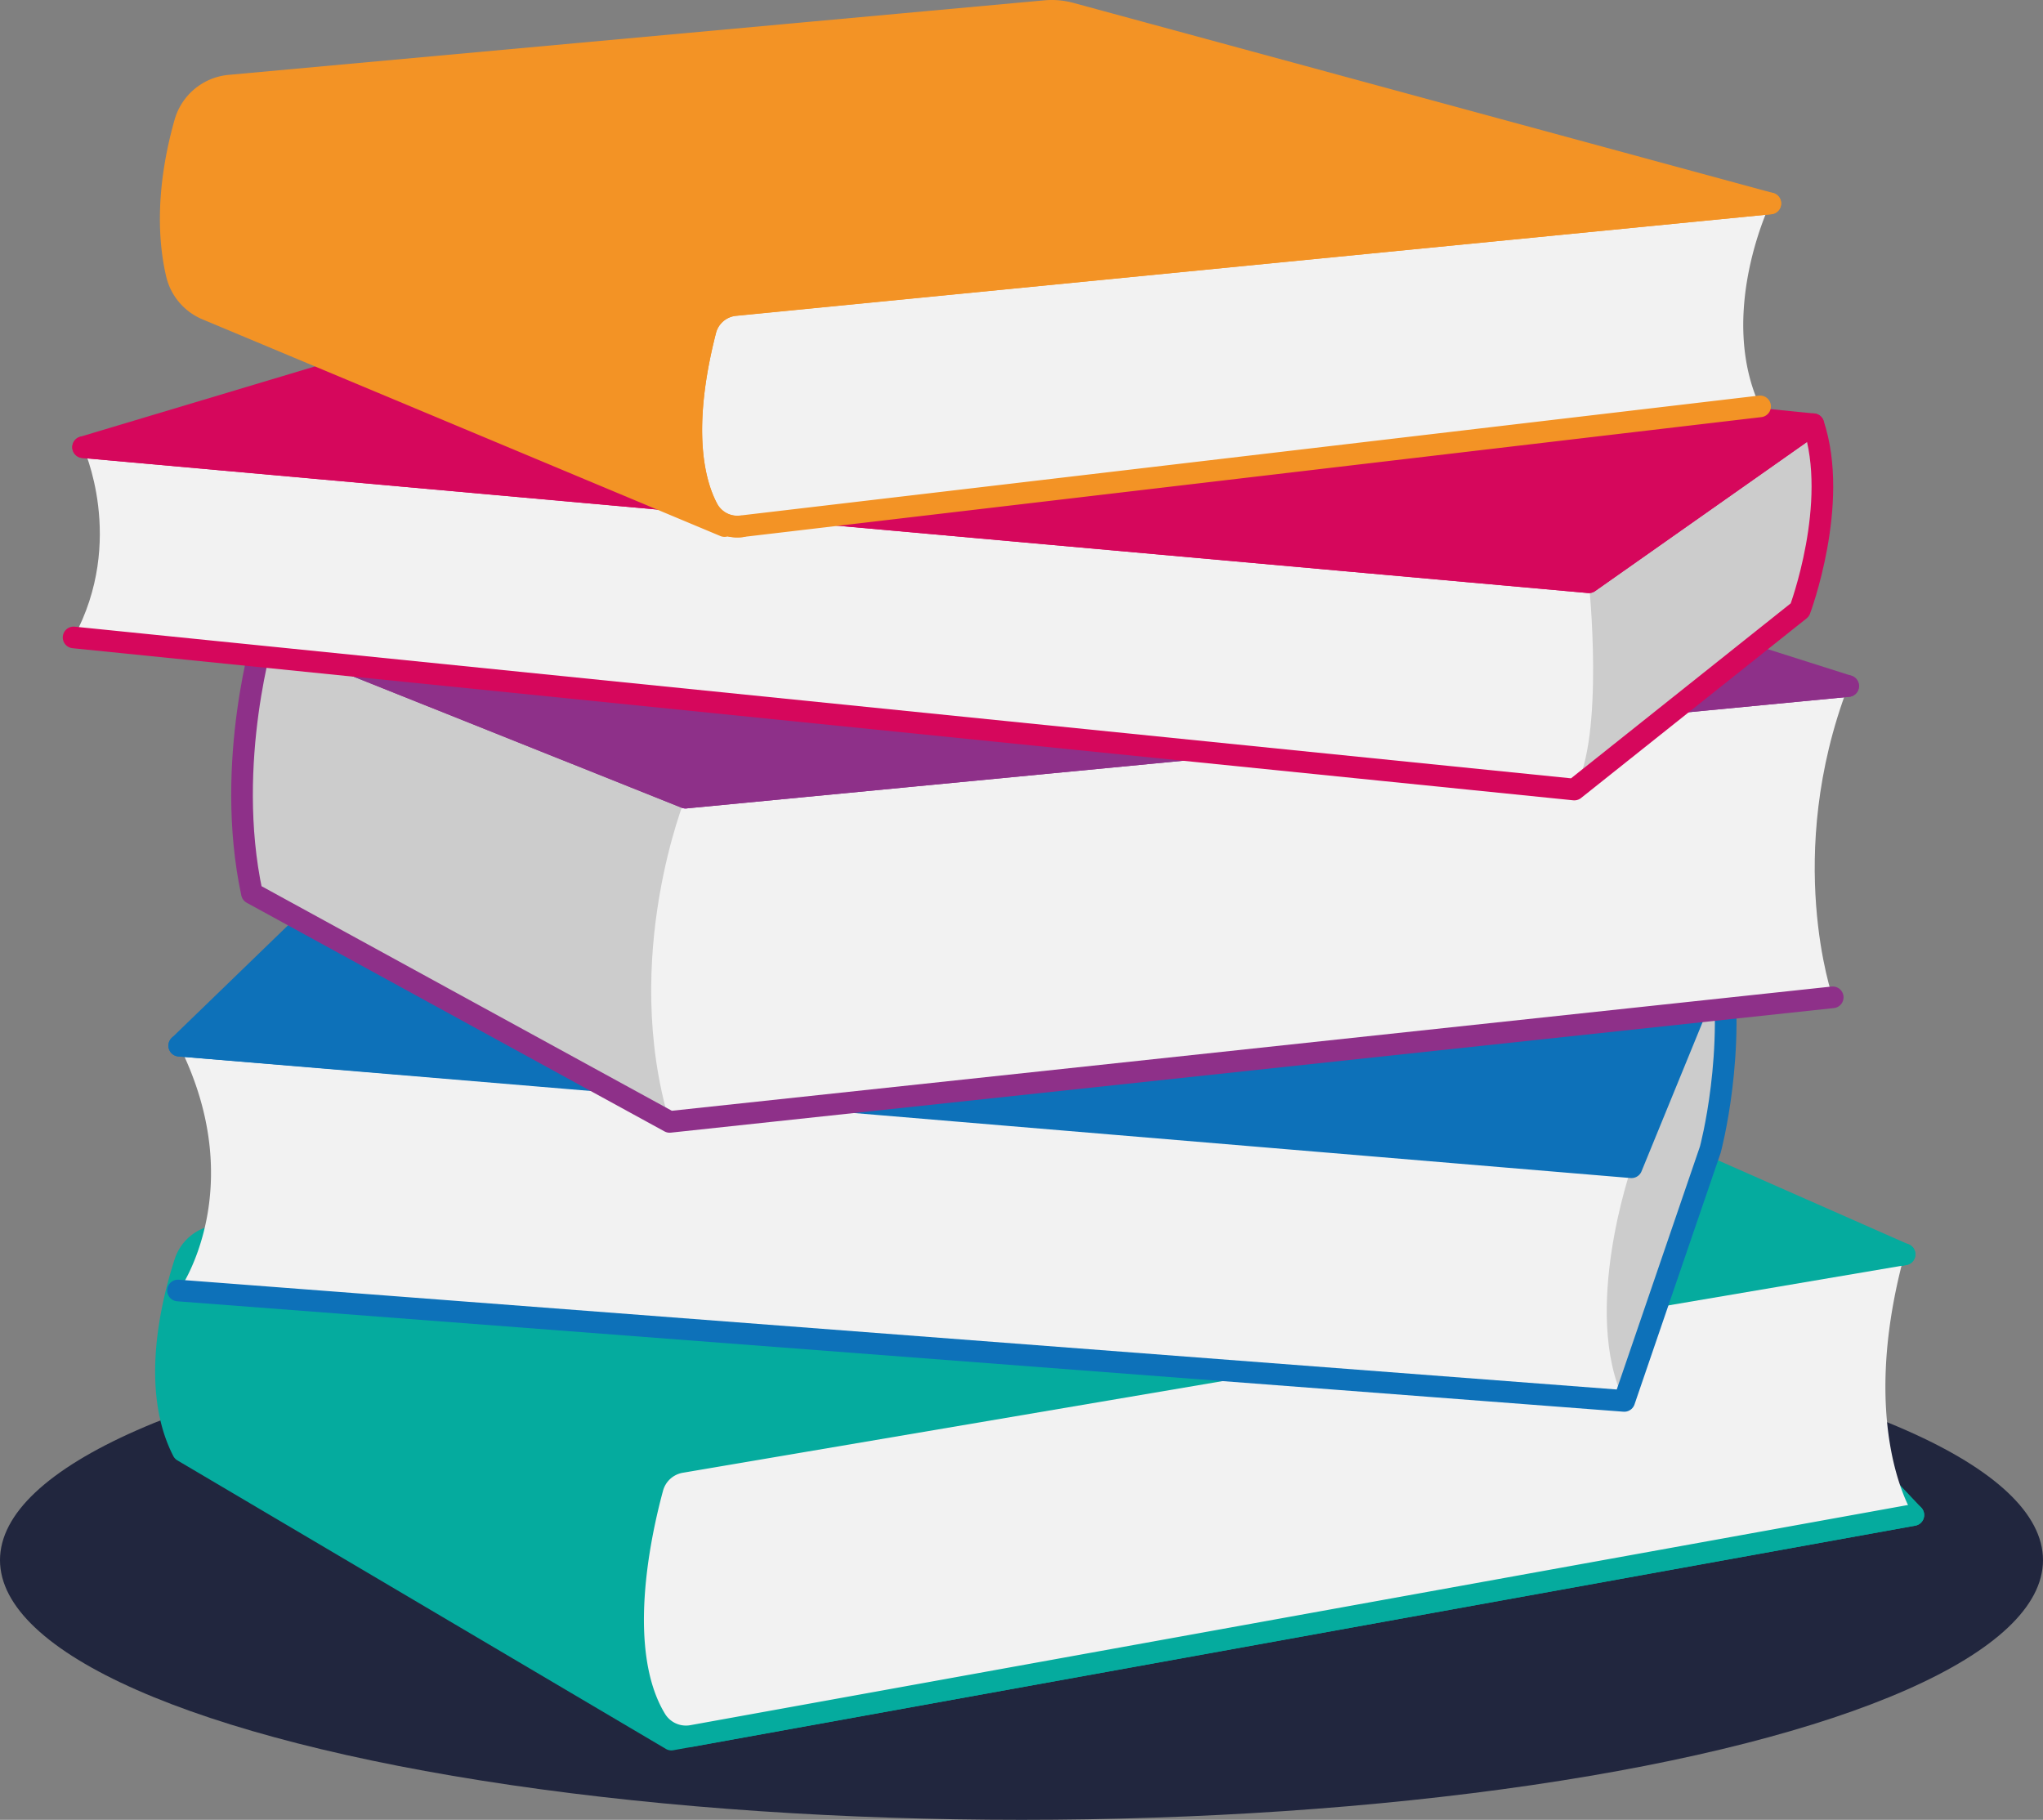 <svg xmlns="http://www.w3.org/2000/svg" viewBox="0 0 472 420.42"><rect x="0" y="0" width="472" height="420.42" fill="#808080" stroke="none"/><defs><style>.cls-1{fill:#21263e;}.cls-2{fill:#05ab9e;}.cls-2,.cls-4{stroke:#05ab9e;}.cls-10,.cls-11,.cls-12,.cls-13,.cls-14,.cls-2,.cls-4,.cls-5,.cls-7,.cls-8,.cls-9{stroke-linecap:round;stroke-width:5px;}.cls-10,.cls-11,.cls-12,.cls-13,.cls-14,.cls-2,.cls-5,.cls-7,.cls-8,.cls-9{stroke-linejoin:round;}.cls-3{fill:#f2f2f2;}.cls-12,.cls-13,.cls-4,.cls-7,.cls-8,.cls-9{fill:none;}.cls-4{stroke-miterlimit:10;}.cls-5{fill:#0d71b9;}.cls-5,.cls-7{stroke:#0d71b9;}.cls-6{fill:#ccc;}.cls-8{stroke:#f0f;}.cls-10,.cls-9{stroke:#8e3089;}.cls-10{fill:#8e3089;}.cls-11{fill:#d6075c;}.cls-11,.cls-12{stroke:#d6075c;}.cls-13,.cls-14{stroke:#f39325;}.cls-14{fill:#f39325;}</style></defs><title>about_1</title><g id="Livello_2" data-name="Livello 2"><g id="Livello_2-2" data-name="Livello 2"><ellipse class="cls-1" cx="236" cy="360.42" rx="236" ry="60"/><path class="cls-2" d="M440,289.79,335.16,243.56,50,285.51a9,9,0,0,0-7.26,6.12c-3.05,9.39-7.9,29.19-.48,43.6l112.85,66.65L442.05,350l-23.31-24.68-12.56-29.66Z"/><path class="cls-3" d="M442.05,350S429,330.3,440,289.79l-282.68,48a8.23,8.23,0,0,0-6.59,6c-3,11.17-8.76,38,.8,53.55A8.17,8.17,0,0,0,160,401Z"/><path class="cls-4" d="M442.05,350,160,401a8.17,8.17,0,0,1-8.44-3.68c-9.56-15.56-3.83-42.38-.8-53.55a8.23,8.23,0,0,1,6.59-6l282.68-48"/><path class="cls-3" d="M41.64,297.65s16.16-23.23-.24-56.08l336.05,27.61a152.39,152.39,0,0,0-3.8,26.35,127.8,127.8,0,0,0,1.61,28.11Z"/><polygon class="cls-5" points="41.41 241.57 377.45 269.18 397.95 219.13 87.67 196.8 41.41 241.57"/><path class="cls-6" d="M375.26,323.64l19.89-58.09s6.13-22.73,2.27-45.94l-20.49,50.05S365.26,303.12,375.26,323.64Z"/><path class="cls-7" d="M41.12,298.13l334.14,25.51,19.89-58.09s6.13-22.73,2.27-45.94l-20.49,50.05L41.4,241.57"/><path class="cls-3" d="M427,158.49l-268.6,25.78-97.2-38.84s-9.52,30.57-3,60.93l96.51,52.82L423.42,230.4S412,197.8,427,158.49Z"/><line class="cls-8" x1="158.37" y1="184.27" x2="61.17" y2="145.43"/><path class="cls-6" d="M154.67,259.18,58.16,206.36c-6.51-30.36,3-60.93,3-60.93l97.2,38.84S143.35,221,154.67,259.18Z"/><path class="cls-9" d="M427,158.49l-268.6,25.78-97.2-38.84s-9.52,30.57-3,60.93l96.51,52.82L423.42,230.4"/><polygon class="cls-10" points="61.17 145.43 303.75 119.36 426.97 158.49 158.37 184.27 61.17 145.43"/><path class="cls-3" d="M19.2,103.31s10,21.52-2.17,43.95L363.72,182.4l52.11-41.48s9.69-24,3.59-42.38l-52.34,36Z"/><path class="cls-6" d="M363.72,182.4l52.11-41.48s9.69-24,3.59-42.38l-52.34,36S370.82,170.23,363.72,182.4Z"/><polyline class="cls-11" points="19.2 103.31 132.51 69.36 418.94 98.02 367.08 134.51 19.2 103.31"/><path class="cls-12" d="M19.2,103.31l347.88,31.2L418.94,98c6.11,18.32-3.11,42.9-3.11,42.9L363.72,182.4,17,147.26"/><path class="cls-3" d="M406.63,93.91l-235.34,27.7a7.79,7.79,0,0,1-7.79-4c-3.13-5.86-6.43-18.17-.51-41.28a7.83,7.83,0,0,1,6.88-5.85L409,47S396.68,72.39,406.63,93.91Z"/><path class="cls-13" d="M409,47,169.87,70.45A7.83,7.83,0,0,0,163,76.3c-5.92,23.11-2.62,35.42.51,41.28a7.79,7.79,0,0,0,7.79,4l235.34-27.7"/><path class="cls-14" d="M171.29,121.61a7.79,7.79,0,0,1-7.79-4c-3.13-5.86-6.43-18.17-.51-41.28a7.83,7.83,0,0,1,6.88-5.85L409,47,247.34,3.08a16.6,16.6,0,0,0-5.87-.51L53,19.79a11.82,11.82,0,0,0-10.27,8.59c-4.65,16.46-3.46,28.32-1.9,34.94a11.75,11.75,0,0,0,6.91,8.15L167.4,121.53"/></g></g></svg>